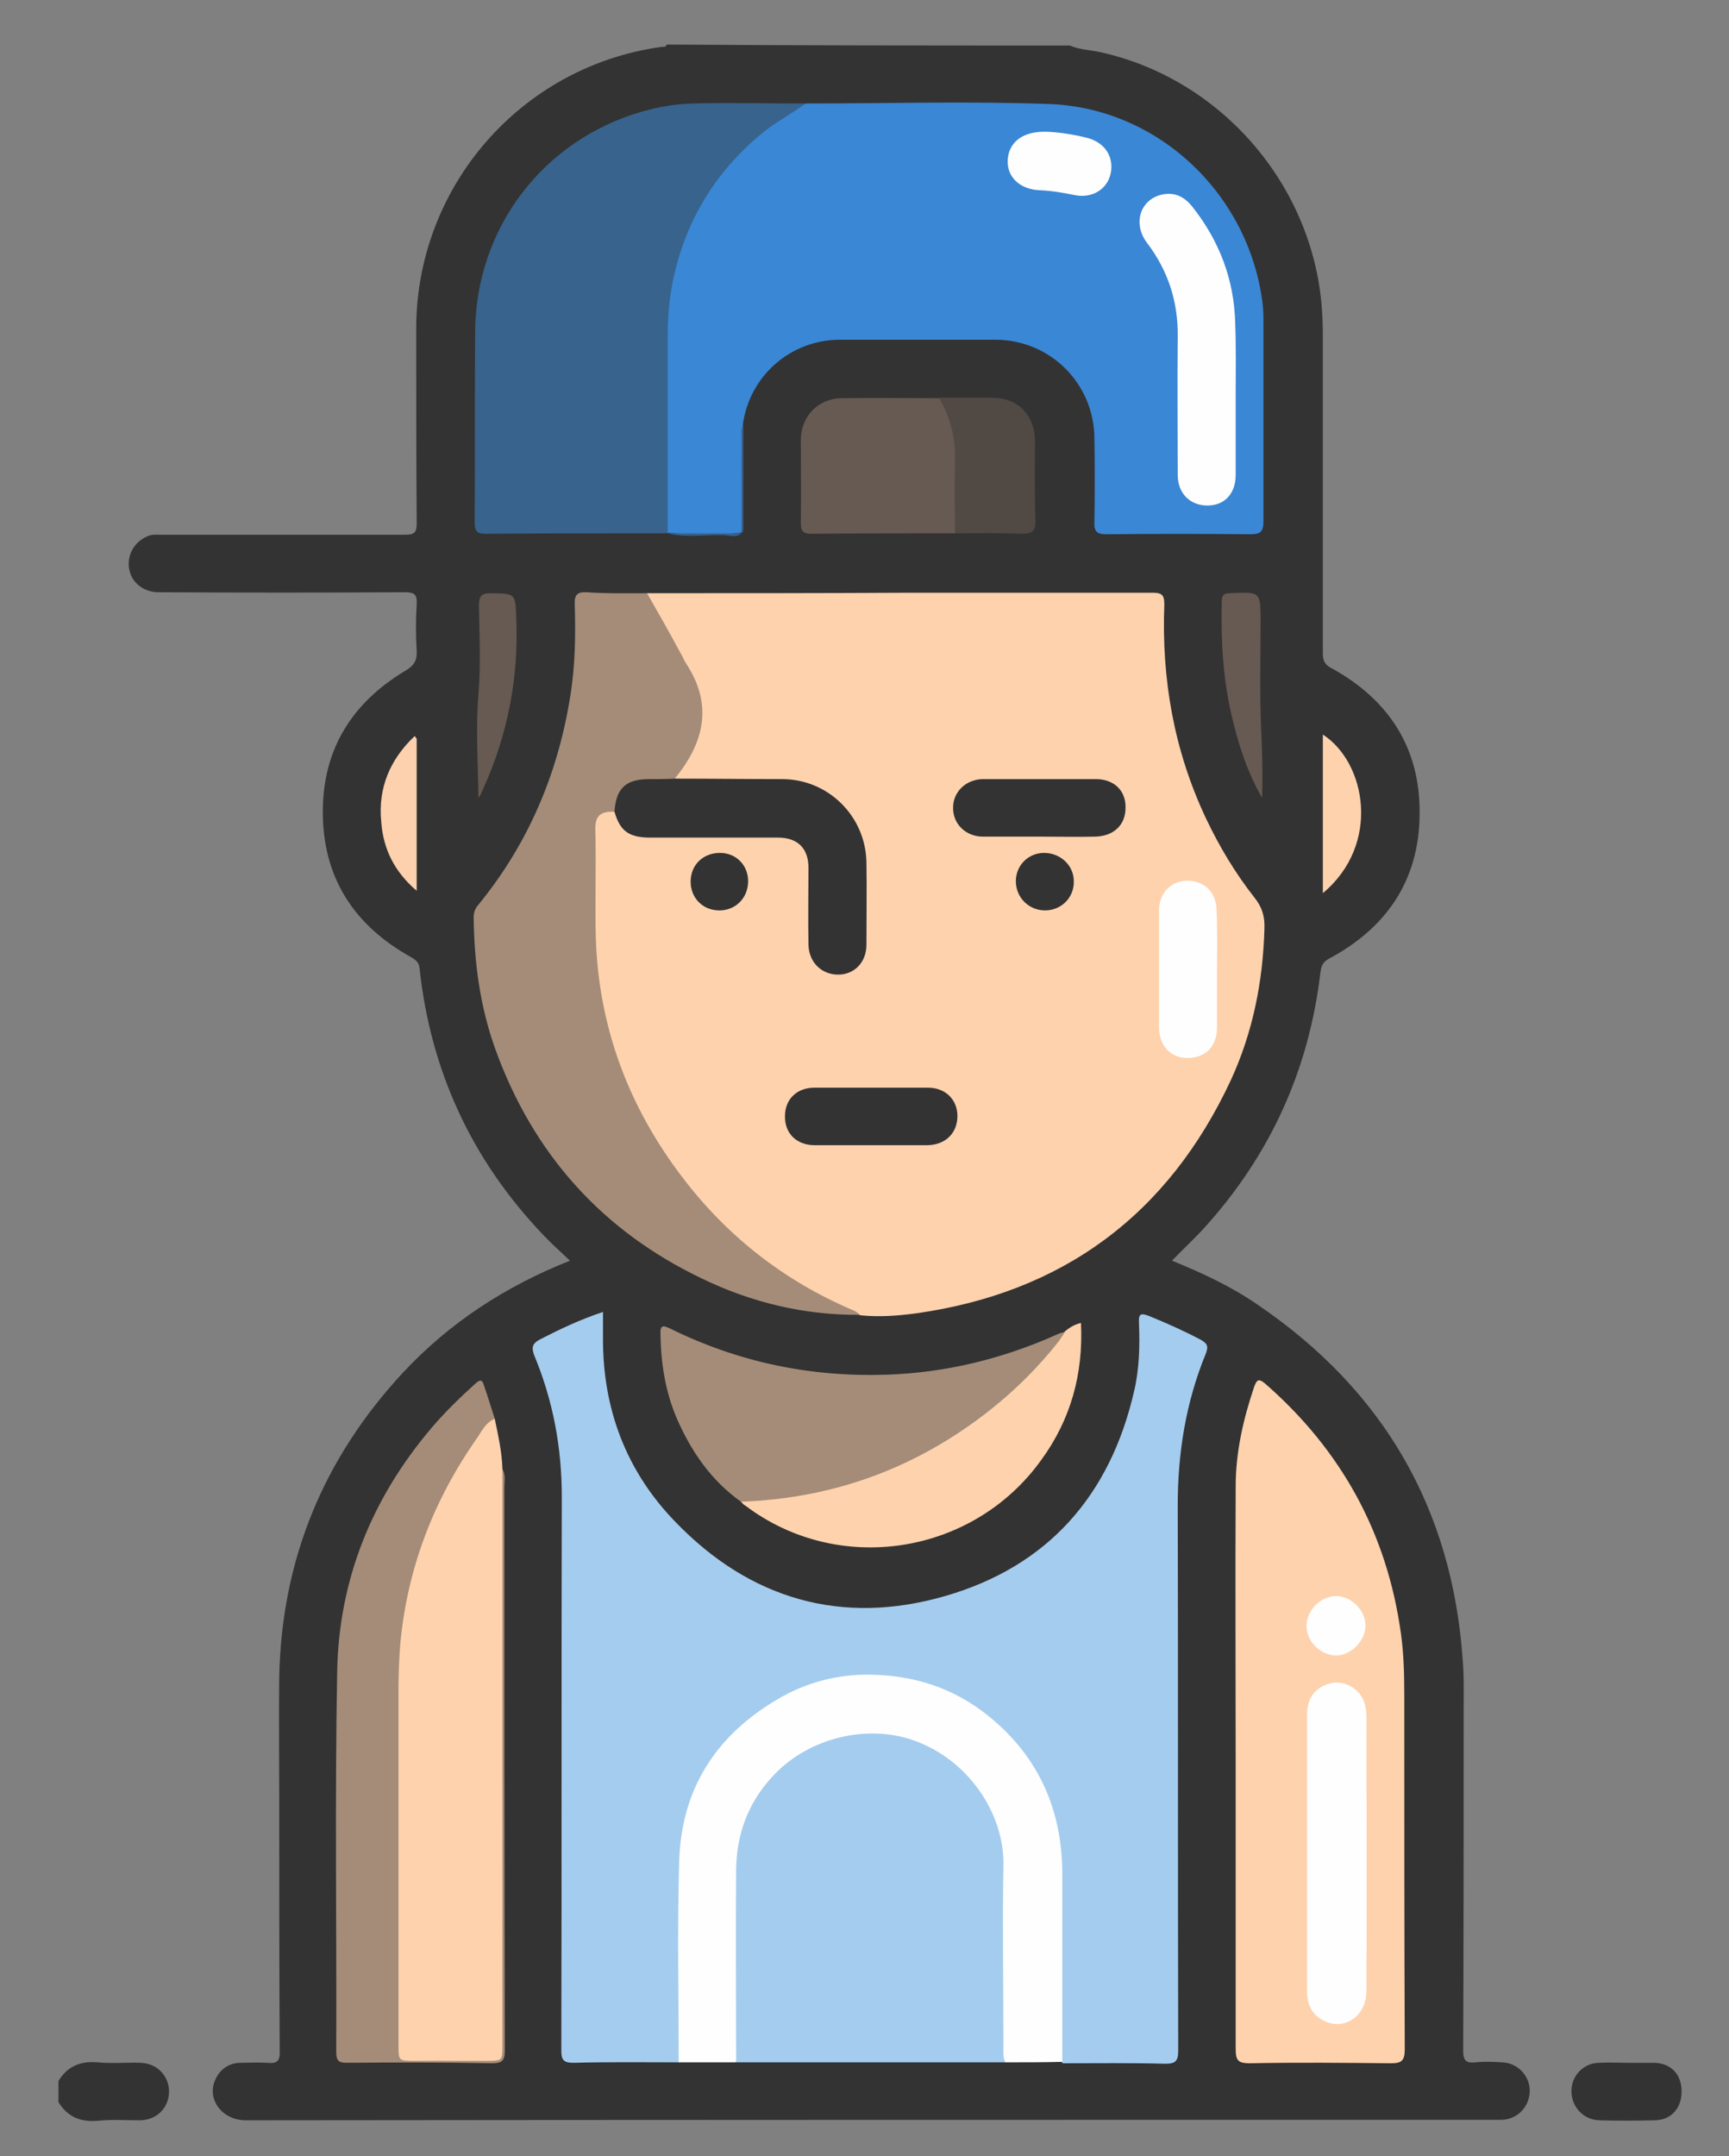 <?xml version="1.0" encoding="utf-8"?>
<!-- Generator: Adobe Illustrator 20.1.0, SVG Export Plug-In . SVG Version: 6.00 Build 0)  -->
<svg version="1.1" id="Слой_1" xmlns="http://www.w3.org/2000/svg" xmlns:xlink="http://www.w3.org/1999/xlink" x="0px" y="0px"
	 viewBox="0 0 361 450" style="enable-background:new 0 0 361 450;" xml:space="preserve">
<rect x="0" y="0" width="361" height="450" fill="#808080" stroke="none"/>
<style type="text/css">
	.st0{fill:#333333;}
	.st1{fill:#FED2AD;}
	.st2{fill:#A4CCEE;}
	.st3{fill:#3A87D5;}
	.st4{fill:#37638D;}
	.st5{fill:#A48C78;}
	.st6{fill:#FEFEFE;}
	.st7{fill:#665A52;}
	.st8{fill:#504944;}
	.st9{fill:#FDD1AD;}
</style>
<g>
	<path class="st0" d="M223.4,9.5c2,0.9,4.2,0.9,6.4,1.4c24.8,5.5,43.7,27,46.1,52.3c0.2,2.2,0.3,4.5,0.3,6.7c0,22.2,0,44.3,0,66.5
		c0,1.6,0.5,2.4,1.9,3.1c12,6.6,18.5,16.8,18.3,30.5c-0.1,13.6-6.8,23.5-18.6,29.9c-1.4,0.7-1.9,1.4-2.1,3
		c-2.4,20.4-10.5,38.2-24.3,53.4c-2.1,2.3-4.4,4.4-6.7,6.8c6.4,2.6,12.4,5.4,17.9,9.2c26.2,17.8,40.6,42.5,42.8,74.1
		c0.3,3.5,0.2,7,0.2,10.5c0,23.7,0,47.4-0.1,71c0,2.2,0.6,2.7,2.6,2.5c1.8-0.2,3.7-0.1,5.5,0c3.3,0.1,5.9,2.9,5.8,6.1
		c-0.1,3.2-2.6,5.8-5.8,5.9c-0.4,0-0.8,0-1.2,0c-87,0-174.1,0-261.1,0.1c-4.9,0-8-4.3-6.5-8.1c0.9-2.4,2.9-3.9,5.5-3.9
		c1.8,0,3.7-0.1,5.5,0c2,0.2,2.7-0.3,2.6-2.5c-0.1-17.8-0.1-35.5-0.1-53.3c0-8.2-0.1-16.5,0-24.7c0.5-24.5,9.2-45.6,25.8-63.5
		c9.7-10.4,21.3-18,34.9-23.4c-2-1.9-3.8-3.5-5.6-5.4c-14.9-15.6-23.5-34.2-25.8-55.6c-0.1-1.2-0.7-1.7-1.7-2.3
		c-12.1-6.7-18.6-16.8-18.5-30.7c0.1-12.9,6.2-22.5,17.2-29.1c1.7-1,2.5-2,2.4-4.1c-0.2-3.3-0.2-6.6,0-9.8c0.1-2-0.4-2.5-2.5-2.5
		c-17.1,0.1-34.2,0.1-51.4,0c-3.1,0-5.6-2-6.1-4.7c-0.6-3,1-5.8,3.8-7c0.9-0.4,1.9-0.3,2.8-0.3c17,0,33.9,0,50.9,0
		c1.9,0,2.5-0.3,2.5-2.4c-0.1-13.5-0.1-27-0.1-40.6c0-29.6,21.8-54.7,51.1-58.8c0.4-0.1,1,0.2,1.2-0.5
		C167.4,9.5,195.4,9.5,223.4,9.5z"/>
	<path class="st0" d="M12.2,434.3c1.9-3.1,4.6-4.2,8.2-3.9c2.9,0.3,5.9,0,8.9,0.1c3.5,0.1,6,2.7,6,6.1c-0.1,3.3-2.5,5.8-6,5.9
		c-3,0-5.9-0.2-8.9,0.1c-3.6,0.3-6.3-0.8-8.2-3.9C12.2,437.2,12.2,435.8,12.2,434.3z"/>
	<path class="st0" d="M339.6,430.5c1.9,0,3.8,0,5.8,0c3.5,0.1,5.7,2.4,5.7,6c0,3.5-2.2,6-5.7,6c-3.8,0.1-7.7,0.1-11.5,0
		c-3.3-0.1-5.8-2.8-5.8-6.1c0-3.2,2.5-5.8,5.7-5.9C335.7,430.4,337.7,430.5,339.6,430.5z"/>
	<path class="st1" d="M135.1,123.8c18.2,0,36.3,0,54.5-0.1c17,0,34.1,0,51.1,0c1.9,0,2.4,0.5,2.4,2.4c-0.6,15.6,2,30.5,8.7,44.7
		c2.8,5.9,6.1,11.4,10.1,16.5c1.6,2,2.2,3.9,2.1,6.5c-0.3,11-2.4,21.6-7,31.6c-13.1,28.1-35.1,44.4-65.8,48.7
		c-3.8,0.5-7.6,0.8-11.5,0.4c-9.4-2.9-17.4-8.3-24.8-14.6c-12.8-10.9-21.7-24.5-26.9-40.4c-2.7-8.3-4.2-16.9-4.2-25.7
		c0.1-7,0-14.1,0-21.1c0-3.3,1.5-4.3,4.8-3.2c1.6,3.4,4.3,4.7,8.1,4.6c8.1-0.2,16.3-0.1,24.5-0.1c5.5,0,8.1,2.6,8.2,8
		c0,4.6,0,9.1,0,13.7c0,1,0,2.1,0.3,3.1c0.8,2.5,3.2,4.2,5.7,3.8c2.4-0.3,4.5-2.3,4.6-4.8c0.1-6.6,0.3-13.1-0.1-19.7
		c-0.5-7.9-8.1-14.6-16.3-14.8c-6.3-0.1-12.6,0-18.9,0c-1.1,0-2.2,0.1-3.3-0.3c-1.4-1.1-0.1-1.9,0.4-2.6c2.2-3,3.4-6.3,4.3-9.8
		c0.6-2.3,0.2-4.4-0.7-6.5c-2.4-5.9-5.7-11.2-8.9-16.6C135.7,126.4,134.7,125.3,135.1,123.8z"/>
	<path class="st2" d="M141.8,430.4c-7.4,0-14.7-0.1-22.1,0.1c-2,0-2.5-0.6-2.5-2.5c0.1-38.5,0-77.1,0.1-115.6
		c0-10.2-1.8-20-5.7-29.4c-0.7-1.8-0.5-2.6,1.2-3.5c4.1-2.1,8.3-4.1,13.1-5.7c0,1.9,0,3.6,0,5.3c-0.1,14.8,4.8,27.9,15.1,38.5
		c15.6,16.2,34.8,21.7,56.3,15.5c21.5-6.2,34.5-21,39.5-42.8c1.1-4.7,1.2-9.5,1-14.3c-0.1-1.8,0.4-2,2-1.4c3.7,1.5,7.3,3.1,10.9,5
		c1.2,0.7,1.7,1.2,1.1,2.8c-4.2,10.2-5.9,20.8-5.9,31.8c0.1,37.9,0,75.8,0.1,113.7c0,2.2-0.5,2.8-2.7,2.8
		c-7.1-0.2-14.2-0.1-21.4-0.1c-0.9-1-0.6-2.3-0.6-3.4c0-12.4,0.1-24.8,0-37.2c-0.1-9.1-2.9-17.3-8.6-24.4
		c-7.2-8.9-16.5-13.8-28-14.8c-17.1-1.5-32.3,9-38.4,22.3c-2.4,5.3-3.8,10.8-3.8,16.7c0.1,12.5,0,25,0,37.4
		C142.5,428.1,142.7,429.4,141.8,430.4z"/>
	<path class="st3" d="M168.2,21.6c16.9,0,33.7-0.5,50.6,0.1c22.9,0.7,41.9,18.7,44.8,41.5c0.2,1.5,0.2,3,0.2,4.5c0,13.7,0,27.3,0,41
		c0,2-0.4,2.8-2.6,2.8c-10.1-0.1-20.1-0.1-30.2,0c-2,0-2.6-0.6-2.5-2.6c0.1-5.8,0.1-11.5,0-17.3c0-11.5-9.2-20.7-20.7-20.7
		c-10.8,0-21.6,0-32.4,0c-10.3,0-18.9,7.5-20.3,17.7c-0.4,6.6-0.1,13.2-0.2,19.8c0,0.9,0.2,1.9-0.2,2.8l0,0
		c-5.1,0.4-10.3,0.3-15.4,0l0,0c-0.7-0.9-0.6-1.9-0.6-3c0-13.7-0.5-27.5,0.1-41.2c0.9-19.2,9.9-34,26.3-44.3
		C166.1,22.2,167.2,22.1,168.2,21.6z"/>
	<path class="st4" d="M168.2,21.6c-3,2.2-6.3,3.9-9.2,6.3c-9.9,8.2-16.1,18.6-18.6,31.2c-0.7,3.7-1,7.4-1,11.2c0,13.7,0,27.3,0,41
		c-12.6,0-25.3,0-37.9,0.1c-1.9,0-2.4-0.5-2.4-2.4c0.1-13.2,0-26.4,0.1-39.6c0.1-21.9,14.3-40.2,34.8-46.1c3.5-1,7-1.6,10.6-1.7
		C152.4,21.4,160.3,21.6,168.2,21.6z"/>
	<path class="st2" d="M209.9,430.4c-18.7,0-37.4,0-56.1,0c-0.8-0.8-0.7-1.9-0.7-2.9c0-12.6-0.1-25.2,0-37.9
		c0.2-19.2,18.9-32.8,37.3-27.2c13,4,20,16.5,19.9,26.6c-0.2,13.1-0.1,26.2,0,39.3C210.2,429,210.3,429.7,209.9,430.4z"/>
	<path class="st1" d="M258,368.7c0-19.5-0.1-39,0-58.5c0-7.2,1.6-14.1,3.9-20.9c0.6-1.6,1.1-1.5,2.3-0.5
		c15.9,13.9,25.4,31.2,28.3,52.1c0.6,4.3,0.7,8.6,0.7,12.9c0,24.6,0,49.3,0.1,73.9c0,2.4-0.7,2.9-2.9,2.9c-9.8-0.1-19.7-0.2-29.5,0
		c-2.6,0-2.9-0.8-2.9-3.1C258,407.8,258,388.2,258,368.7C258,368.7,258,368.7,258,368.7z"/>
	<path class="st5" d="M135.1,123.8c2.4,4.2,4.8,8.4,7.1,12.7c0.4,0.6,0.6,1.3,1,1.9c5.8,8.7,3.8,16.7-2.4,24.2
		c-1.2,1.2-2.7,0.7-4,0.7c-5.6,0.1-6.1,0.4-8.1,5.6c-0.1,0.2-0.3,0.4-0.5,0.5c-0.2,0-0.3,0-0.5,0c-2.6,0-3.5,1.2-3.4,3.9
		c0.2,7.5-0.1,15,0.1,22.5c0.6,18.5,6.8,35.1,18,49.8c9.4,12.4,21.3,21.7,35.6,27.8c0.6,0.2,1.1,0.6,1.6,1
		c-11.5,0.1-22.5-2.5-32.9-7.5c-21-10-35.4-26.1-43.3-48c-3.2-8.9-4.4-18.1-4.5-27.5c0-1,0.3-1.8,1-2.6
		c10.3-12.6,16.5-27.1,19.1-43.1c1.1-6.5,1.2-13,1-19.6c-0.1-2,0.6-2.6,2.5-2.5C126.8,123.9,131,123.8,135.1,123.8z"/>
	<path class="st1" d="M103.3,296.1c0.7,3.4,1.5,6.9,1.6,10.4c0.2,0.8,0.1,1.6,0.1,2.4c0,39.5,0,79,0,118.5c0,2.8,0,2.8-2.9,2.8
		c-5.8,0-11.5-0.1-17.3,0c-1.7,0-2.3-0.6-2.4-2.2c0-1,0-2.1,0-3.1c0-24.9-0.1-49.9,0-74.8c0.1-15.4,4.2-29.7,11.8-43
		c1.9-3.3,3.9-6.6,6.4-9.6C101.3,296.8,101.8,295.5,103.3,296.1z"/>
	<path class="st6" d="M209.9,430.4c-0.5-1-0.4-2-0.4-3.1c0-12.7-0.2-25.4,0-38.1c0.2-10-6.5-21.1-17.7-25.6
		c-9.6-3.9-21.8-1.4-29.5,6.1c-5.7,5.6-8.5,12.5-8.6,20.4c-0.1,13.4,0,26.9,0,40.3c-4,0-8,0-12,0c0-13.9-0.3-27.8,0.1-41.8
		c0.4-15.1,7.6-26.4,20.6-34c5.9-3.5,12.5-5.2,19.2-5.1c9.2,0.1,17.7,2.8,25,8.8c10.4,8.5,15.2,19.6,15.2,32.9c0,13,0,26.1,0,39.1
		C217.9,430.4,213.9,430.4,209.9,430.4z"/>
	<path class="st5" d="M103.3,296.1c-2,0.8-2.8,2.8-3.9,4.3c-8.9,12.8-14.3,26.8-15.8,42.4c-0.3,3.4-0.4,6.9-0.4,10.3
		c0,24.6,0,49.1,0,73.7c0,3.3,0,3.3,3.4,3.3c5,0,9.9,0,14.9,0c3.4,0,3.4,0,3.4-3.3c0-37.2,0-74.4,0-111.6c0-2.9,0-5.8,0-8.6
		c0.7,1.2,0.4,2.5,0.4,3.7c0,39.2,0,78.4,0.1,117.6c0,2.1-0.5,2.7-2.7,2.7c-10.1-0.2-20.2-0.2-30.2-0.1c-1.8,0-2.3-0.4-2.3-2.3
		c0.1-26.4-0.3-52.8,0.2-79.2c0.3-19.2,7.2-36.3,19.7-51c2.8-3.3,5.9-6.3,9.1-9.2c1-0.9,1.5-1,1.9,0.5
		C101.9,291.6,102.6,293.9,103.3,296.1z"/>
	<path class="st5" d="M154.7,313.4c-6.2-4.4-10.4-10.5-13.4-17.4c-2.4-5.6-3.3-11.5-3.4-17.5c-0.1-2.1,0.6-1.9,2.1-1.2
		c14.2,7,29.2,10.1,45,9.6c12.4-0.4,24.3-3.3,35.7-8.4c0.6-0.3,1.2-0.4,1.8-0.6c0.4,1-0.3,1.7-0.8,2.4c-7.4,9.5-16.5,17-27,22.8
		c-9.8,5.4-20.1,8.9-31.2,10.2C160.5,313.6,157.6,314.7,154.7,313.4z"/>
	<path class="st1" d="M154.7,313.4c19.5-0.7,36.8-7.1,52.1-19.2c5.3-4.2,10-8.9,14.2-14.2c0.5-0.7,1-1.4,1.4-2.2
		c0.9-0.7,1.9-1.4,3.3-1.7c0.5,10.6-2.1,20.1-8.3,28.6c-14.3,19.9-42.4,24.2-61.8,9.5C155.3,314.1,155,313.7,154.7,313.4z"/>
	<path class="st7" d="M199.4,111.3c-10,0-20,0-29.9,0.1c-1.8,0-2.3-0.5-2.3-2.3c0.1-5.7,0-11.5,0-17.2c0-5,3.6-8.8,8.7-8.8
		c6.7-0.1,13.4,0,20.1,0c2.3,1.7,3.1,4.2,3.5,6.8c1.1,5.8,0.4,11.7,0.5,17.6C200.1,108.7,200.4,110.1,199.4,111.3z"/>
	<path class="st8" d="M199.4,111.3c0-4.9-0.1-9.7,0-14.6c0.2-4.9-0.8-9.5-3.4-13.7c3.7,0,7.5,0,11.2,0c5.3,0,8.9,3.7,8.9,9
		c0,5.5-0.1,11,0.1,16.5c0.1,2.4-0.7,2.9-3,2.9C208.7,111.2,204,111.3,199.4,111.3z"/>
	<path class="st7" d="M263.5,166.5c-3.1-5.4-5-11.3-6.4-17.4c-1.8-7.8-2.2-15.8-2-23.7c0-1.3,0.6-1.6,1.7-1.6c6.4-0.3,6.4-0.4,6.4,6
		c0,7.3-0.2,14.6,0.1,21.8C263.5,156.5,263.7,161.5,263.5,166.5z"/>
	<path class="st7" d="M99.9,166.5c-0.1-7.3-0.6-14.5,0-21.7c0.5-6.1,0.2-12.3,0.1-18.4c0-2,0.5-2.6,2.5-2.6c5.2,0.1,5.1,0,5.3,5.3
		c0.5,12.4-1.8,24.2-6.9,35.5c-0.2,0.4-0.3,0.7-0.5,1.1C100.3,166,100.1,166.2,99.9,166.5z"/>
	<path class="st1" d="M276.2,186.4c0-11.3,0-22.2,0-33.1C285.2,159.1,288.4,176.2,276.2,186.4z"/>
	<path class="st9" d="M86.6,153.6c0.2,0.4,0.4,0.5,0.4,0.6c0,10.4,0,20.8,0,31.7c-4.7-4-7-8.8-7.4-14.4
		C78.9,164.5,81.4,158.5,86.6,153.6z"/>
	<path class="st4" d="M154.8,111.3c0-6.9,0-13.7,0-20.6c0-0.7-0.1-1.4,0.4-2c0,7,0,14,0,21.1C155.2,110.3,155.3,110.9,154.8,111.3z"
		/>
	<path class="st4" d="M139.4,111.3c5.1,0,10.3,0,15.4,0c-1,0.9-2.3,0.5-3.4,0.4C147.4,111.5,143.3,112.3,139.4,111.3z"/>
	<path class="st0" d="M128.3,169.4c0.3-4.8,2.3-6.8,7.2-6.8c1.8,0,3.6,0,5.5-0.1c7.4,0,14.9,0.1,22.3,0.1c9.6,0,17.4,7.7,17.6,17.3
		c0.1,5.8,0,11.5,0,17.3c0,3.6-2.5,6.2-5.9,6.2c-3.5,0-6.1-2.6-6.2-6.2c-0.1-5.4,0-10.7,0-16.1c0-4.1-2.3-6.3-6.4-6.3
		c-9,0-18.1,0-27.1,0C131.2,174.7,129.4,173.3,128.3,169.4z"/>
	<path class="st6" d="M254.1,202.4c0,4,0,8,0,12c0,4-2.4,6.4-6.2,6.4c-3.5,0-5.9-2.6-5.9-6.4c0-8.1,0-16.3,0-24.4
		c0-3.6,2.5-6.2,5.9-6.2c3.6,0,6.1,2.5,6.1,6.2C254.2,194.1,254.1,198.2,254.1,202.4z"/>
	<path class="st0" d="M217.2,174.6c-4,0-8,0-12,0c-3.5,0-6.2-2.6-6.2-5.9c-0.1-3.4,2.7-6.1,6.3-6.1c7.8,0,15.7,0,23.5,0
		c3.8,0,6.3,2.4,6.2,6c0,3.6-2.5,5.9-6.3,6C224.8,174.7,221,174.6,217.2,174.6z"/>
	<path class="st0" d="M181.9,239c-3.9,0-7.8,0-11.8,0c-3.8,0-6.3-2.5-6.2-6.1c0-3.5,2.5-5.9,6.1-5.9c7.9,0,15.8,0,23.8,0
		c3.6,0,6.1,2.5,6.1,5.9c0,3.6-2.5,6-6.2,6.1C189.7,239,185.8,239,181.9,239z"/>
	<path class="st0" d="M218.2,190c-3.4,0-6.1-2.7-6.1-6.1c0-3.3,2.6-5.9,5.9-5.9c3.4,0,6.2,2.6,6.2,5.9
		C224.3,187.3,221.6,190,218.2,190z"/>
	<path class="st0" d="M150.3,178c3.5,0,6,2.7,5.9,6.1c-0.1,3.4-2.7,6-6.2,5.9c-3.3-0.1-5.8-2.6-5.8-6
		C144.2,180.5,146.8,178,150.3,178z"/>
	<path class="st6" d="M258,82.3c0,5.6,0,11.2,0,16.8c0,3.9-2.3,6.4-5.9,6.4c-3.6,0-6.2-2.5-6.2-6.4c0-9.6-0.1-19.2,0-28.8
		c0.1-7.3-2-13.8-6.4-19.6c-3.2-4.2-1.3-9.5,3.7-10.2c2.5-0.3,4.3,0.8,5.8,2.7c5.6,7.1,8.7,15.2,8.9,24.3
		C258.1,72.4,258,77.4,258,82.3z"/>
	<path class="st6" d="M218.7,27.5c2.2,0.1,5.3,0.5,8.4,1.3c3.6,1,5.5,3.9,4.8,7.4c-0.7,3.3-3.9,5.3-7.6,4.5c-2.4-0.5-4.8-0.9-7.3-1
		c-4.1-0.2-6.8-2.8-6.6-6.3C210.6,29.7,213.5,27.3,218.7,27.5z"/>
	<path class="st6" d="M272.9,386.9c0-9.7,0-19.3,0-29c0-2.6,0.9-4.8,3.3-6c2.1-1.1,4.4-1,6.4,0.4c2,1.4,2.7,3.6,2.7,5.9
		c0,19.1,0.1,38.2,0,57.3c0,5.6-5.1,8.6-9.5,5.9c-2.2-1.4-2.9-3.5-2.9-6C272.9,405.9,272.9,396.4,272.9,386.9z"/>
	<path class="st6" d="M285.1,339.4c-0.1,3.2-3.2,6.2-6.3,6.1c-3.3-0.2-6.1-3.1-6-6.3c0.1-3.2,2.9-6.1,6.2-6.1
		C282.2,333.1,285.2,336.2,285.1,339.4z"/>
</g>
</svg>
